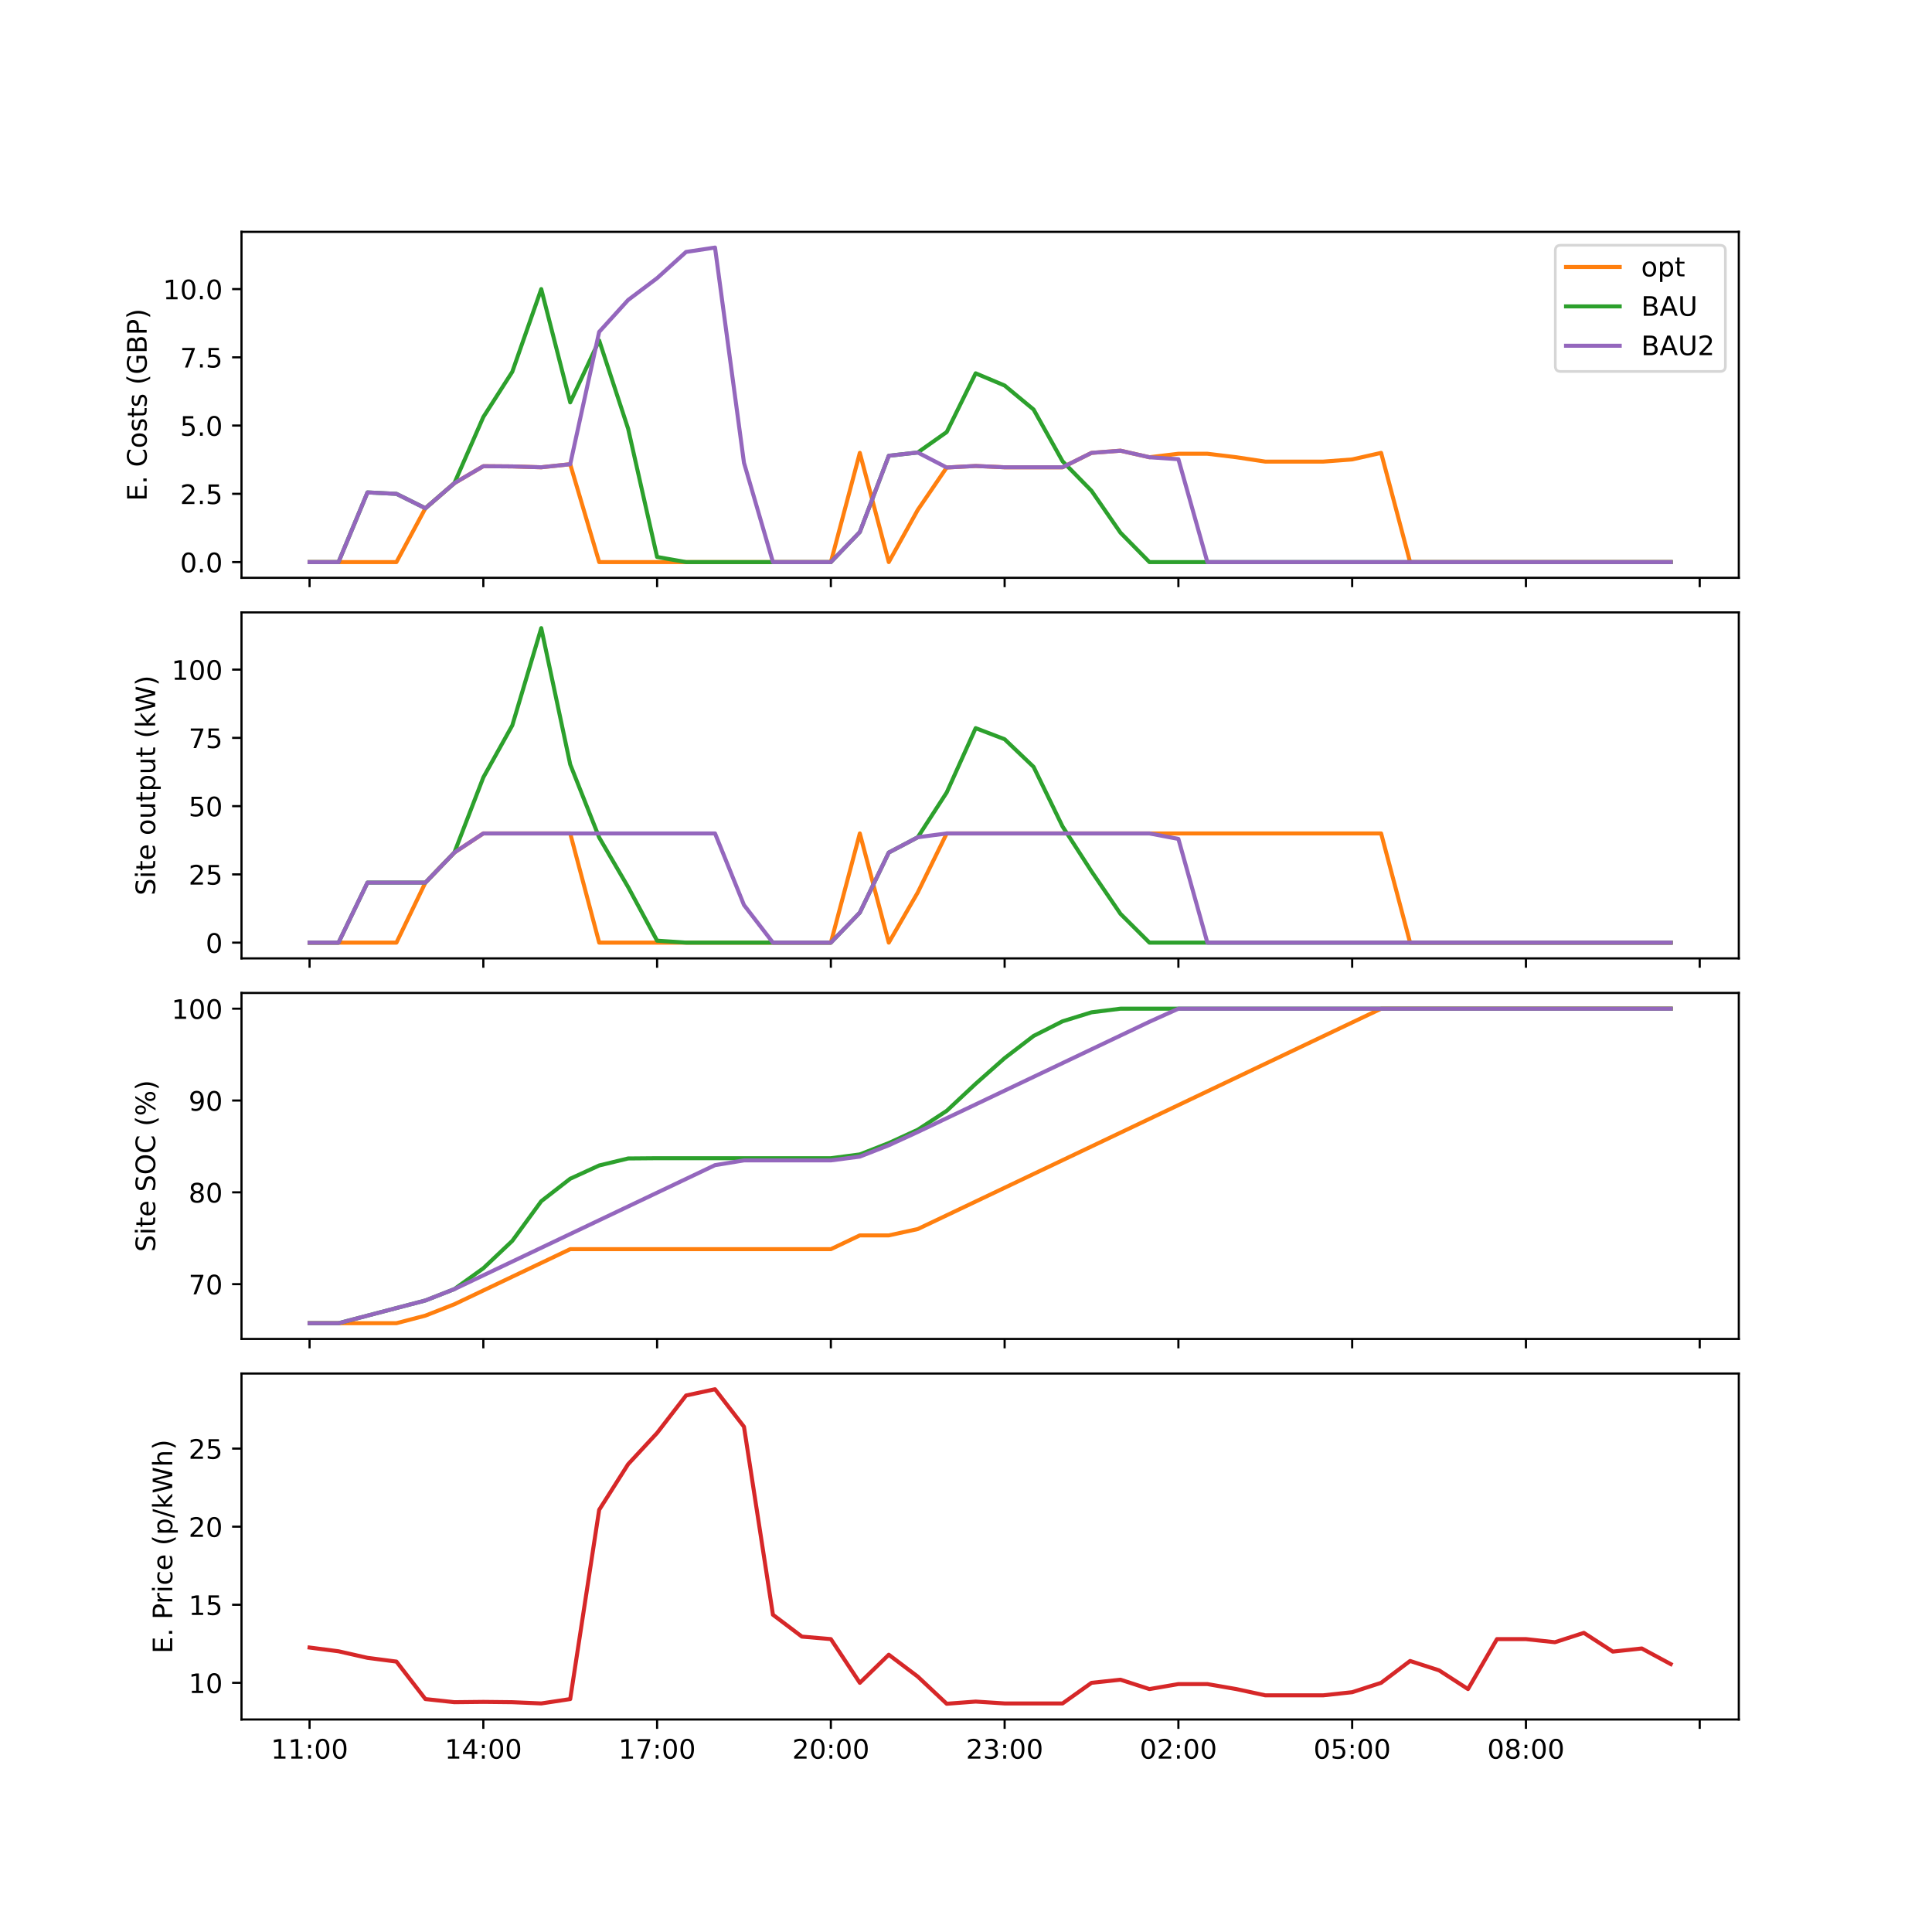 <?xml version="1.0" encoding="utf-8" standalone="no"?>
<!DOCTYPE svg PUBLIC "-//W3C//DTD SVG 1.1//EN"
  "http://www.w3.org/Graphics/SVG/1.1/DTD/svg11.dtd">
<!-- Created with matplotlib (https://matplotlib.org/) -->
<svg height="720pt" version="1.1" viewBox="0 0 720 720" width="720pt" xmlns="http://www.w3.org/2000/svg" xmlns:xlink="http://www.w3.org/1999/xlink">
 <defs>
  <style type="text/css">*{stroke-linecap:butt;stroke-linejoin:round;}</style>
 </defs>
 <g id="figure_1">
  <g id="patch_1">
   <path d="M 0 720 
L 720 720 
L 720 0 
L 0 0 
z
" style="fill:#ffffff;"/>
  </g>
  <g id="axes_1">
   <g id="patch_2">
    <path d="M 90 215.33 
L 648 215.33 
L 648 86.4 
L 90 86.4 
z
" style="fill:#ffffff;"/>
   </g>
   <g id="matplotlib.axis_1">
    <g id="xtick_1">
     <g id="line2d_1">
      <defs>
       <path d="M 0 0 
L 0 3.5 
" id="m49d386cead" style="stroke:#000000;stroke-width:0.8;"/>
      </defs>
      <g>
       <use style="stroke:#000000;stroke-width:0.8;" x="115.364" xlink:href="#m49d386cead" y="215.33"/>
      </g>
     </g>
    </g>
    <g id="xtick_2">
     <g id="line2d_2">
      <g>
       <use style="stroke:#000000;stroke-width:0.8;" x="180.122" xlink:href="#m49d386cead" y="215.33"/>
      </g>
     </g>
    </g>
    <g id="xtick_3">
     <g id="line2d_3">
      <g>
       <use style="stroke:#000000;stroke-width:0.8;" x="244.88" xlink:href="#m49d386cead" y="215.33"/>
      </g>
     </g>
    </g>
    <g id="xtick_4">
     <g id="line2d_4">
      <g>
       <use style="stroke:#000000;stroke-width:0.8;" x="309.638" xlink:href="#m49d386cead" y="215.33"/>
      </g>
     </g>
    </g>
    <g id="xtick_5">
     <g id="line2d_5">
      <g>
       <use style="stroke:#000000;stroke-width:0.8;" x="374.397" xlink:href="#m49d386cead" y="215.33"/>
      </g>
     </g>
    </g>
    <g id="xtick_6">
     <g id="line2d_6">
      <g>
       <use style="stroke:#000000;stroke-width:0.8;" x="439.155" xlink:href="#m49d386cead" y="215.33"/>
      </g>
     </g>
    </g>
    <g id="xtick_7">
     <g id="line2d_7">
      <g>
       <use style="stroke:#000000;stroke-width:0.8;" x="503.913" xlink:href="#m49d386cead" y="215.33"/>
      </g>
     </g>
    </g>
    <g id="xtick_8">
     <g id="line2d_8">
      <g>
       <use style="stroke:#000000;stroke-width:0.8;" x="568.671" xlink:href="#m49d386cead" y="215.33"/>
      </g>
     </g>
    </g>
    <g id="xtick_9">
     <g id="line2d_9">
      <g>
       <use style="stroke:#000000;stroke-width:0.8;" x="633.429" xlink:href="#m49d386cead" y="215.33"/>
      </g>
     </g>
    </g>
   </g>
   <g id="matplotlib.axis_2">
    <g id="ytick_1">
     <g id="line2d_10">
      <defs>
       <path d="M 0 0 
L -3.5 0 
" id="me4e4c086fe" style="stroke:#000000;stroke-width:0.8;"/>
      </defs>
      <g>
       <use style="stroke:#000000;stroke-width:0.8;" x="90" xlink:href="#me4e4c086fe" y="209.47"/>
      </g>
     </g>
     <g id="text_1">
      <!-- 0.0 -->
      <g transform="translate(67.097 213.269)scale(0.1 -0.1)">
       <defs>
        <path d="M 31.781 66.406 
Q 24.172 66.406 20.328 58.906 
Q 16.5 51.422 16.5 36.375 
Q 16.5 21.391 20.328 13.891 
Q 24.172 6.391 31.781 6.391 
Q 39.453 6.391 43.281 13.891 
Q 47.125 21.391 47.125 36.375 
Q 47.125 51.422 43.281 58.906 
Q 39.453 66.406 31.781 66.406 
z
M 31.781 74.219 
Q 44.047 74.219 50.516 64.516 
Q 56.984 54.828 56.984 36.375 
Q 56.984 17.969 50.516 8.266 
Q 44.047 -1.422 31.781 -1.422 
Q 19.531 -1.422 13.062 8.266 
Q 6.594 17.969 6.594 36.375 
Q 6.594 54.828 13.062 64.516 
Q 19.531 74.219 31.781 74.219 
z
" id="DejaVuSans-48"/>
        <path d="M 10.688 12.406 
L 21 12.406 
L 21 0 
L 10.688 0 
z
" id="DejaVuSans-46"/>
       </defs>
       <use xlink:href="#DejaVuSans-48"/>
       <use x="63.623" xlink:href="#DejaVuSans-46"/>
       <use x="95.41" xlink:href="#DejaVuSans-48"/>
      </g>
     </g>
    </g>
    <g id="ytick_2">
     <g id="line2d_11">
      <g>
       <use style="stroke:#000000;stroke-width:0.8;" x="90" xlink:href="#me4e4c086fe" y="184.034"/>
      </g>
     </g>
     <g id="text_2">
      <!-- 2.5 -->
      <g transform="translate(67.097 187.833)scale(0.1 -0.1)">
       <defs>
        <path d="M 19.188 8.297 
L 53.609 8.297 
L 53.609 0 
L 7.328 0 
L 7.328 8.297 
Q 12.938 14.109 22.625 23.891 
Q 32.328 33.688 34.812 36.531 
Q 39.547 41.844 41.422 45.531 
Q 43.312 49.219 43.312 52.781 
Q 43.312 58.594 39.234 62.25 
Q 35.156 65.922 28.609 65.922 
Q 23.969 65.922 18.812 64.312 
Q 13.672 62.703 7.812 59.422 
L 7.812 69.391 
Q 13.766 71.781 18.938 73 
Q 24.125 74.219 28.422 74.219 
Q 39.75 74.219 46.484 68.547 
Q 53.219 62.891 53.219 53.422 
Q 53.219 48.922 51.531 44.891 
Q 49.859 40.875 45.406 35.406 
Q 44.188 33.984 37.641 27.219 
Q 31.109 20.453 19.188 8.297 
z
" id="DejaVuSans-50"/>
        <path d="M 10.797 72.906 
L 49.516 72.906 
L 49.516 64.594 
L 19.828 64.594 
L 19.828 46.734 
Q 21.969 47.469 24.109 47.828 
Q 26.266 48.188 28.422 48.188 
Q 40.625 48.188 47.75 41.5 
Q 54.891 34.812 54.891 23.391 
Q 54.891 11.625 47.562 5.094 
Q 40.234 -1.422 26.906 -1.422 
Q 22.312 -1.422 17.547 -0.641 
Q 12.797 0.141 7.719 1.703 
L 7.719 11.625 
Q 12.109 9.234 16.797 8.062 
Q 21.484 6.891 26.703 6.891 
Q 35.156 6.891 40.078 11.328 
Q 45.016 15.766 45.016 23.391 
Q 45.016 31 40.078 35.438 
Q 35.156 39.891 26.703 39.891 
Q 22.75 39.891 18.812 39.016 
Q 14.891 38.141 10.797 36.281 
z
" id="DejaVuSans-53"/>
       </defs>
       <use xlink:href="#DejaVuSans-50"/>
       <use x="63.623" xlink:href="#DejaVuSans-46"/>
       <use x="95.41" xlink:href="#DejaVuSans-53"/>
      </g>
     </g>
    </g>
    <g id="ytick_3">
     <g id="line2d_12">
      <g>
       <use style="stroke:#000000;stroke-width:0.8;" x="90" xlink:href="#me4e4c086fe" y="158.598"/>
      </g>
     </g>
     <g id="text_3">
      <!-- 5.0 -->
      <g transform="translate(67.097 162.397)scale(0.1 -0.1)">
       <use xlink:href="#DejaVuSans-53"/>
       <use x="63.623" xlink:href="#DejaVuSans-46"/>
       <use x="95.41" xlink:href="#DejaVuSans-48"/>
      </g>
     </g>
    </g>
    <g id="ytick_4">
     <g id="line2d_13">
      <g>
       <use style="stroke:#000000;stroke-width:0.8;" x="90" xlink:href="#me4e4c086fe" y="133.162"/>
      </g>
     </g>
     <g id="text_4">
      <!-- 7.5 -->
      <g transform="translate(67.097 136.961)scale(0.1 -0.1)">
       <defs>
        <path d="M 8.203 72.906 
L 55.078 72.906 
L 55.078 68.703 
L 28.609 0 
L 18.312 0 
L 43.219 64.594 
L 8.203 64.594 
z
" id="DejaVuSans-55"/>
       </defs>
       <use xlink:href="#DejaVuSans-55"/>
       <use x="63.623" xlink:href="#DejaVuSans-46"/>
       <use x="95.41" xlink:href="#DejaVuSans-53"/>
      </g>
     </g>
    </g>
    <g id="ytick_5">
     <g id="line2d_14">
      <g>
       <use style="stroke:#000000;stroke-width:0.8;" x="90" xlink:href="#me4e4c086fe" y="107.726"/>
      </g>
     </g>
     <g id="text_5">
      <!-- 10.0 -->
      <g transform="translate(60.734 111.525)scale(0.1 -0.1)">
       <defs>
        <path d="M 12.406 8.297 
L 28.516 8.297 
L 28.516 63.922 
L 10.984 60.406 
L 10.984 69.391 
L 28.422 72.906 
L 38.281 72.906 
L 38.281 8.297 
L 54.391 8.297 
L 54.391 0 
L 12.406 0 
z
" id="DejaVuSans-49"/>
       </defs>
       <use xlink:href="#DejaVuSans-49"/>
       <use x="63.623" xlink:href="#DejaVuSans-48"/>
       <use x="127.246" xlink:href="#DejaVuSans-46"/>
       <use x="159.033" xlink:href="#DejaVuSans-48"/>
      </g>
     </g>
    </g>
    <g id="text_6">
     <!-- E. Costs (GBP) -->
     <g transform="translate(54.655 186.733)rotate(-90)scale(0.1 -0.1)">
      <defs>
       <path d="M 9.812 72.906 
L 55.906 72.906 
L 55.906 64.594 
L 19.672 64.594 
L 19.672 43.016 
L 54.391 43.016 
L 54.391 34.719 
L 19.672 34.719 
L 19.672 8.297 
L 56.781 8.297 
L 56.781 0 
L 9.812 0 
z
" id="DejaVuSans-69"/>
       <path id="DejaVuSans-32"/>
       <path d="M 64.406 67.281 
L 64.406 56.891 
Q 59.422 61.531 53.781 63.812 
Q 48.141 66.109 41.797 66.109 
Q 29.297 66.109 22.656 58.469 
Q 16.016 50.828 16.016 36.375 
Q 16.016 21.969 22.656 14.328 
Q 29.297 6.688 41.797 6.688 
Q 48.141 6.688 53.781 8.984 
Q 59.422 11.281 64.406 15.922 
L 64.406 5.609 
Q 59.234 2.094 53.438 0.328 
Q 47.656 -1.422 41.219 -1.422 
Q 24.656 -1.422 15.125 8.703 
Q 5.609 18.844 5.609 36.375 
Q 5.609 53.953 15.125 64.078 
Q 24.656 74.219 41.219 74.219 
Q 47.75 74.219 53.531 72.484 
Q 59.328 70.75 64.406 67.281 
z
" id="DejaVuSans-67"/>
       <path d="M 30.609 48.391 
Q 23.391 48.391 19.188 42.75 
Q 14.984 37.109 14.984 27.297 
Q 14.984 17.484 19.156 11.844 
Q 23.344 6.203 30.609 6.203 
Q 37.797 6.203 41.984 11.859 
Q 46.188 17.531 46.188 27.297 
Q 46.188 37.016 41.984 42.703 
Q 37.797 48.391 30.609 48.391 
z
M 30.609 56 
Q 42.328 56 49.016 48.375 
Q 55.719 40.766 55.719 27.297 
Q 55.719 13.875 49.016 6.219 
Q 42.328 -1.422 30.609 -1.422 
Q 18.844 -1.422 12.172 6.219 
Q 5.516 13.875 5.516 27.297 
Q 5.516 40.766 12.172 48.375 
Q 18.844 56 30.609 56 
z
" id="DejaVuSans-111"/>
       <path d="M 44.281 53.078 
L 44.281 44.578 
Q 40.484 46.531 36.375 47.5 
Q 32.281 48.484 27.875 48.484 
Q 21.188 48.484 17.844 46.438 
Q 14.5 44.391 14.5 40.281 
Q 14.5 37.156 16.891 35.375 
Q 19.281 33.594 26.516 31.984 
L 29.594 31.297 
Q 39.156 29.25 43.188 25.516 
Q 47.219 21.781 47.219 15.094 
Q 47.219 7.469 41.188 3.016 
Q 35.156 -1.422 24.609 -1.422 
Q 20.219 -1.422 15.453 -0.562 
Q 10.688 0.297 5.422 2 
L 5.422 11.281 
Q 10.406 8.688 15.234 7.391 
Q 20.062 6.109 24.812 6.109 
Q 31.156 6.109 34.562 8.281 
Q 37.984 10.453 37.984 14.406 
Q 37.984 18.062 35.516 20.016 
Q 33.062 21.969 24.703 23.781 
L 21.578 24.516 
Q 13.234 26.266 9.516 29.906 
Q 5.812 33.547 5.812 39.891 
Q 5.812 47.609 11.281 51.797 
Q 16.75 56 26.812 56 
Q 31.781 56 36.172 55.266 
Q 40.578 54.547 44.281 53.078 
z
" id="DejaVuSans-115"/>
       <path d="M 18.312 70.219 
L 18.312 54.688 
L 36.812 54.688 
L 36.812 47.703 
L 18.312 47.703 
L 18.312 18.016 
Q 18.312 11.328 20.141 9.422 
Q 21.969 7.516 27.594 7.516 
L 36.812 7.516 
L 36.812 0 
L 27.594 0 
Q 17.188 0 13.234 3.875 
Q 9.281 7.766 9.281 18.016 
L 9.281 47.703 
L 2.688 47.703 
L 2.688 54.688 
L 9.281 54.688 
L 9.281 70.219 
z
" id="DejaVuSans-116"/>
       <path d="M 31 75.875 
Q 24.469 64.656 21.281 53.656 
Q 18.109 42.672 18.109 31.391 
Q 18.109 20.125 21.312 9.062 
Q 24.516 -2 31 -13.188 
L 23.188 -13.188 
Q 15.875 -1.703 12.234 9.375 
Q 8.594 20.453 8.594 31.391 
Q 8.594 42.281 12.203 53.312 
Q 15.828 64.359 23.188 75.875 
z
" id="DejaVuSans-40"/>
       <path d="M 59.516 10.406 
L 59.516 29.984 
L 43.406 29.984 
L 43.406 38.094 
L 69.281 38.094 
L 69.281 6.781 
Q 63.578 2.734 56.688 0.656 
Q 49.812 -1.422 42 -1.422 
Q 24.906 -1.422 15.25 8.562 
Q 5.609 18.562 5.609 36.375 
Q 5.609 54.25 15.25 64.234 
Q 24.906 74.219 42 74.219 
Q 49.125 74.219 55.547 72.453 
Q 61.969 70.703 67.391 67.281 
L 67.391 56.781 
Q 61.922 61.422 55.766 63.766 
Q 49.609 66.109 42.828 66.109 
Q 29.438 66.109 22.719 58.641 
Q 16.016 51.172 16.016 36.375 
Q 16.016 21.625 22.719 14.156 
Q 29.438 6.688 42.828 6.688 
Q 48.047 6.688 52.141 7.594 
Q 56.25 8.5 59.516 10.406 
z
" id="DejaVuSans-71"/>
       <path d="M 19.672 34.812 
L 19.672 8.109 
L 35.5 8.109 
Q 43.453 8.109 47.281 11.406 
Q 51.125 14.703 51.125 21.484 
Q 51.125 28.328 47.281 31.562 
Q 43.453 34.812 35.5 34.812 
z
M 19.672 64.797 
L 19.672 42.828 
L 34.281 42.828 
Q 41.5 42.828 45.031 45.531 
Q 48.578 48.25 48.578 53.812 
Q 48.578 59.328 45.031 62.062 
Q 41.5 64.797 34.281 64.797 
z
M 9.812 72.906 
L 35.016 72.906 
Q 46.297 72.906 52.391 68.219 
Q 58.5 63.531 58.5 54.891 
Q 58.5 48.188 55.375 44.234 
Q 52.25 40.281 46.188 39.312 
Q 53.469 37.75 57.5 32.781 
Q 61.531 27.828 61.531 20.406 
Q 61.531 10.641 54.891 5.312 
Q 48.25 0 35.984 0 
L 9.812 0 
z
" id="DejaVuSans-66"/>
       <path d="M 19.672 64.797 
L 19.672 37.406 
L 32.078 37.406 
Q 38.969 37.406 42.719 40.969 
Q 46.484 44.531 46.484 51.125 
Q 46.484 57.672 42.719 61.234 
Q 38.969 64.797 32.078 64.797 
z
M 9.812 72.906 
L 32.078 72.906 
Q 44.344 72.906 50.609 67.359 
Q 56.891 61.812 56.891 51.125 
Q 56.891 40.328 50.609 34.812 
Q 44.344 29.297 32.078 29.297 
L 19.672 29.297 
L 19.672 0 
L 9.812 0 
z
" id="DejaVuSans-80"/>
       <path d="M 8.016 75.875 
L 15.828 75.875 
Q 23.141 64.359 26.781 53.312 
Q 30.422 42.281 30.422 31.391 
Q 30.422 20.453 26.781 9.375 
Q 23.141 -1.703 15.828 -13.188 
L 8.016 -13.188 
Q 14.5 -2 17.703 9.062 
Q 20.906 20.125 20.906 31.391 
Q 20.906 42.672 17.703 53.656 
Q 14.5 64.656 8.016 75.875 
z
" id="DejaVuSans-41"/>
      </defs>
      <use xlink:href="#DejaVuSans-69"/>
      <use x="63.184" xlink:href="#DejaVuSans-46"/>
      <use x="94.971" xlink:href="#DejaVuSans-32"/>
      <use x="126.758" xlink:href="#DejaVuSans-67"/>
      <use x="196.582" xlink:href="#DejaVuSans-111"/>
      <use x="257.764" xlink:href="#DejaVuSans-115"/>
      <use x="309.863" xlink:href="#DejaVuSans-116"/>
      <use x="349.072" xlink:href="#DejaVuSans-115"/>
      <use x="401.172" xlink:href="#DejaVuSans-32"/>
      <use x="432.959" xlink:href="#DejaVuSans-40"/>
      <use x="471.973" xlink:href="#DejaVuSans-71"/>
      <use x="549.463" xlink:href="#DejaVuSans-66"/>
      <use x="618.066" xlink:href="#DejaVuSans-80"/>
      <use x="678.369" xlink:href="#DejaVuSans-41"/>
     </g>
    </g>
   </g>
   <g id="line2d_15">
    <path clip-path="url(#p4acef74118)" d="M 115.364 209.47 
L 126.157 209.47 
L 136.95 209.47 
L 147.743 209.47 
L 158.536 189.414 
L 169.329 180.058 
L 180.122 173.737 
L 190.915 173.819 
L 201.708 174.144 
L 212.501 173.005 
L 223.294 209.47 
L 234.087 209.47 
L 244.88 209.47 
L 255.673 209.47 
L 266.466 209.47 
L 277.259 209.47 
L 288.052 209.47 
L 298.845 209.47 
L 309.638 209.47 
L 320.431 168.772 
L 331.224 209.47 
L 342.017 190.043 
L 352.81 174.226 
L 363.603 173.656 
L 374.397 174.144 
L 385.19 174.144 
L 395.983 174.144 
L 406.776 168.772 
L 417.569 167.958 
L 428.362 170.4 
L 439.155 169.098 
L 449.948 169.098 
L 460.741 170.4 
L 471.534 172.028 
L 482.327 172.028 
L 493.12 172.028 
L 503.913 171.214 
L 514.706 168.772 
L 525.499 209.47 
L 536.292 209.47 
L 547.085 209.47 
L 557.878 209.47 
L 568.671 209.47 
L 579.464 209.47 
L 590.257 209.47 
L 601.05 209.47 
L 611.843 209.47 
L 622.636 209.47 
" style="fill:none;stroke:#ff7f0e;stroke-linecap:square;stroke-width:1.5;"/>
   </g>
   <g id="line2d_16">
    <path clip-path="url(#p4acef74118)" d="M 115.364 209.47 
L 126.157 209.47 
L 136.95 183.505 
L 147.743 184.042 
L 158.536 189.414 
L 169.329 180.058 
L 180.122 155.414 
L 190.915 138.558 
L 201.708 107.735 
L 212.501 149.952 
L 223.294 126.89 
L 234.087 159.769 
L 244.88 207.564 
L 255.673 209.47 
L 266.466 209.47 
L 277.259 209.47 
L 288.052 209.47 
L 298.845 209.47 
L 309.638 209.47 
L 320.431 198.278 
L 331.224 169.851 
L 342.017 168.631 
L 352.81 161.009 
L 363.603 139.123 
L 374.397 143.676 
L 385.19 152.613 
L 395.983 171.899 
L 406.776 182.92 
L 417.569 198.526 
L 428.362 209.47 
L 439.155 209.47 
L 449.948 209.47 
L 460.741 209.47 
L 471.534 209.47 
L 482.327 209.47 
L 493.12 209.47 
L 503.913 209.47 
L 514.706 209.47 
L 525.499 209.47 
L 536.292 209.47 
L 547.085 209.47 
L 557.878 209.47 
L 568.671 209.47 
L 579.464 209.47 
L 590.257 209.47 
L 601.05 209.47 
L 611.843 209.47 
L 622.636 209.47 
" style="fill:none;stroke:#2ca02c;stroke-linecap:square;stroke-width:1.5;"/>
   </g>
   <g id="line2d_17">
    <path clip-path="url(#p4acef74118)" d="M 115.364 209.47 
L 126.157 209.47 
L 136.95 183.505 
L 147.743 184.042 
L 158.536 189.414 
L 169.329 180.058 
L 180.122 173.737 
L 190.915 173.819 
L 201.708 174.144 
L 212.501 173.005 
L 223.294 123.679 
L 234.087 111.795 
L 244.88 103.656 
L 255.673 93.888 
L 266.466 92.26 
L 277.259 172.456 
L 288.052 209.47 
L 298.845 209.47 
L 309.638 209.47 
L 320.431 198.278 
L 331.224 169.851 
L 342.017 168.631 
L 352.81 174.226 
L 363.603 173.656 
L 374.397 174.144 
L 385.19 174.144 
L 395.983 174.144 
L 406.776 168.772 
L 417.569 167.958 
L 428.362 170.4 
L 439.155 171.132 
L 449.948 209.47 
L 460.741 209.47 
L 471.534 209.47 
L 482.327 209.47 
L 493.12 209.47 
L 503.913 209.47 
L 514.706 209.47 
L 525.499 209.47 
L 536.292 209.47 
L 547.085 209.47 
L 557.878 209.47 
L 568.671 209.47 
L 579.464 209.47 
L 590.257 209.47 
L 601.05 209.47 
L 611.843 209.47 
L 622.636 209.47 
" style="fill:none;stroke:#9467bd;stroke-linecap:square;stroke-width:1.5;"/>
   </g>
   <g id="patch_3">
    <path d="M 90 215.33 
L 90 86.4 
" style="fill:none;stroke:#000000;stroke-linecap:square;stroke-linejoin:miter;stroke-width:0.8;"/>
   </g>
   <g id="patch_4">
    <path d="M 648 215.33 
L 648 86.4 
" style="fill:none;stroke:#000000;stroke-linecap:square;stroke-linejoin:miter;stroke-width:0.8;"/>
   </g>
   <g id="patch_5">
    <path d="M 90 215.33 
L 648 215.33 
" style="fill:none;stroke:#000000;stroke-linecap:square;stroke-linejoin:miter;stroke-width:0.8;"/>
   </g>
   <g id="patch_6">
    <path d="M 90 86.4 
L 648 86.4 
" style="fill:none;stroke:#000000;stroke-linecap:square;stroke-linejoin:miter;stroke-width:0.8;"/>
   </g>
   <g id="legend_1">
    <g id="patch_7">
     <path d="M 581.617 138.434 
L 641 138.434 
Q 643 138.434 643 136.434 
L 643 93.4 
Q 643 91.4 641 91.4 
L 581.617 91.4 
Q 579.617 91.4 579.617 93.4 
L 579.617 136.434 
Q 579.617 138.434 581.617 138.434 
z
" style="fill:#ffffff;opacity:0.8;stroke:#cccccc;stroke-linejoin:miter;"/>
    </g>
    <g id="line2d_18">
     <path d="M 583.617 99.498 
L 603.617 99.498 
" style="fill:none;stroke:#ff7f0e;stroke-linecap:square;stroke-width:1.5;"/>
    </g>
    <g id="line2d_19"/>
    <g id="text_7">
     <!-- opt -->
     <g transform="translate(611.617 102.998)scale(0.1 -0.1)">
      <defs>
       <path d="M 18.109 8.203 
L 18.109 -20.797 
L 9.078 -20.797 
L 9.078 54.688 
L 18.109 54.688 
L 18.109 46.391 
Q 20.953 51.266 25.266 53.625 
Q 29.594 56 35.594 56 
Q 45.562 56 51.781 48.094 
Q 58.016 40.188 58.016 27.297 
Q 58.016 14.406 51.781 6.484 
Q 45.562 -1.422 35.594 -1.422 
Q 29.594 -1.422 25.266 0.953 
Q 20.953 3.328 18.109 8.203 
z
M 48.688 27.297 
Q 48.688 37.203 44.609 42.844 
Q 40.531 48.484 33.406 48.484 
Q 26.266 48.484 22.188 42.844 
Q 18.109 37.203 18.109 27.297 
Q 18.109 17.391 22.188 11.75 
Q 26.266 6.109 33.406 6.109 
Q 40.531 6.109 44.609 11.75 
Q 48.688 17.391 48.688 27.297 
z
" id="DejaVuSans-112"/>
      </defs>
      <use xlink:href="#DejaVuSans-111"/>
      <use x="61.182" xlink:href="#DejaVuSans-112"/>
      <use x="124.658" xlink:href="#DejaVuSans-116"/>
     </g>
    </g>
    <g id="line2d_20">
     <path d="M 583.617 114.177 
L 603.617 114.177 
" style="fill:none;stroke:#2ca02c;stroke-linecap:square;stroke-width:1.5;"/>
    </g>
    <g id="line2d_21"/>
    <g id="text_8">
     <!-- BAU -->
     <g transform="translate(611.617 117.677)scale(0.1 -0.1)">
      <defs>
       <path d="M 34.188 63.188 
L 20.797 26.906 
L 47.609 26.906 
z
M 28.609 72.906 
L 39.797 72.906 
L 67.578 0 
L 57.328 0 
L 50.688 18.703 
L 17.828 18.703 
L 11.188 0 
L 0.781 0 
z
" id="DejaVuSans-65"/>
       <path d="M 8.688 72.906 
L 18.609 72.906 
L 18.609 28.609 
Q 18.609 16.891 22.844 11.734 
Q 27.094 6.594 36.625 6.594 
Q 46.094 6.594 50.344 11.734 
Q 54.594 16.891 54.594 28.609 
L 54.594 72.906 
L 64.5 72.906 
L 64.5 27.391 
Q 64.5 13.141 57.438 5.859 
Q 50.391 -1.422 36.625 -1.422 
Q 22.797 -1.422 15.734 5.859 
Q 8.688 13.141 8.688 27.391 
z
" id="DejaVuSans-85"/>
      </defs>
      <use xlink:href="#DejaVuSans-66"/>
      <use x="68.604" xlink:href="#DejaVuSans-65"/>
      <use x="137.012" xlink:href="#DejaVuSans-85"/>
     </g>
    </g>
    <g id="line2d_22">
     <path d="M 583.617 128.855 
L 603.617 128.855 
" style="fill:none;stroke:#9467bd;stroke-linecap:square;stroke-width:1.5;"/>
    </g>
    <g id="line2d_23"/>
    <g id="text_9">
     <!-- BAU2 -->
     <g transform="translate(611.617 132.355)scale(0.1 -0.1)">
      <use xlink:href="#DejaVuSans-66"/>
      <use x="68.604" xlink:href="#DejaVuSans-65"/>
      <use x="137.012" xlink:href="#DejaVuSans-85"/>
      <use x="210.205" xlink:href="#DejaVuSans-50"/>
     </g>
    </g>
   </g>
  </g>
  <g id="axes_2">
   <g id="patch_8">
    <path d="M 90 357.153 
L 648 357.153 
L 648 228.223 
L 90 228.223 
z
" style="fill:#ffffff;"/>
   </g>
   <g id="matplotlib.axis_3">
    <g id="xtick_10">
     <g id="line2d_24">
      <g>
       <use style="stroke:#000000;stroke-width:0.8;" x="115.364" xlink:href="#m49d386cead" y="357.153"/>
      </g>
     </g>
    </g>
    <g id="xtick_11">
     <g id="line2d_25">
      <g>
       <use style="stroke:#000000;stroke-width:0.8;" x="180.122" xlink:href="#m49d386cead" y="357.153"/>
      </g>
     </g>
    </g>
    <g id="xtick_12">
     <g id="line2d_26">
      <g>
       <use style="stroke:#000000;stroke-width:0.8;" x="244.88" xlink:href="#m49d386cead" y="357.153"/>
      </g>
     </g>
    </g>
    <g id="xtick_13">
     <g id="line2d_27">
      <g>
       <use style="stroke:#000000;stroke-width:0.8;" x="309.638" xlink:href="#m49d386cead" y="357.153"/>
      </g>
     </g>
    </g>
    <g id="xtick_14">
     <g id="line2d_28">
      <g>
       <use style="stroke:#000000;stroke-width:0.8;" x="374.397" xlink:href="#m49d386cead" y="357.153"/>
      </g>
     </g>
    </g>
    <g id="xtick_15">
     <g id="line2d_29">
      <g>
       <use style="stroke:#000000;stroke-width:0.8;" x="439.155" xlink:href="#m49d386cead" y="357.153"/>
      </g>
     </g>
    </g>
    <g id="xtick_16">
     <g id="line2d_30">
      <g>
       <use style="stroke:#000000;stroke-width:0.8;" x="503.913" xlink:href="#m49d386cead" y="357.153"/>
      </g>
     </g>
    </g>
    <g id="xtick_17">
     <g id="line2d_31">
      <g>
       <use style="stroke:#000000;stroke-width:0.8;" x="568.671" xlink:href="#m49d386cead" y="357.153"/>
      </g>
     </g>
    </g>
    <g id="xtick_18">
     <g id="line2d_32">
      <g>
       <use style="stroke:#000000;stroke-width:0.8;" x="633.429" xlink:href="#m49d386cead" y="357.153"/>
      </g>
     </g>
    </g>
   </g>
   <g id="matplotlib.axis_4">
    <g id="ytick_6">
     <g id="line2d_33">
      <g>
       <use style="stroke:#000000;stroke-width:0.8;" x="90" xlink:href="#me4e4c086fe" y="351.293"/>
      </g>
     </g>
     <g id="text_10">
      <!-- 0 -->
      <g transform="translate(76.638 355.092)scale(0.1 -0.1)">
       <use xlink:href="#DejaVuSans-48"/>
      </g>
     </g>
    </g>
    <g id="ytick_7">
     <g id="line2d_34">
      <g>
       <use style="stroke:#000000;stroke-width:0.8;" x="90" xlink:href="#me4e4c086fe" y="325.856"/>
      </g>
     </g>
     <g id="text_11">
      <!-- 25 -->
      <g transform="translate(70.275 329.655)scale(0.1 -0.1)">
       <use xlink:href="#DejaVuSans-50"/>
       <use x="63.623" xlink:href="#DejaVuSans-53"/>
      </g>
     </g>
    </g>
    <g id="ytick_8">
     <g id="line2d_35">
      <g>
       <use style="stroke:#000000;stroke-width:0.8;" x="90" xlink:href="#me4e4c086fe" y="300.419"/>
      </g>
     </g>
     <g id="text_12">
      <!-- 50 -->
      <g transform="translate(70.275 304.218)scale(0.1 -0.1)">
       <use xlink:href="#DejaVuSans-53"/>
       <use x="63.623" xlink:href="#DejaVuSans-48"/>
      </g>
     </g>
    </g>
    <g id="ytick_9">
     <g id="line2d_36">
      <g>
       <use style="stroke:#000000;stroke-width:0.8;" x="90" xlink:href="#me4e4c086fe" y="274.982"/>
      </g>
     </g>
     <g id="text_13">
      <!-- 75 -->
      <g transform="translate(70.275 278.782)scale(0.1 -0.1)">
       <use xlink:href="#DejaVuSans-55"/>
       <use x="63.623" xlink:href="#DejaVuSans-53"/>
      </g>
     </g>
    </g>
    <g id="ytick_10">
     <g id="line2d_37">
      <g>
       <use style="stroke:#000000;stroke-width:0.8;" x="90" xlink:href="#me4e4c086fe" y="249.546"/>
      </g>
     </g>
     <g id="text_14">
      <!-- 100 -->
      <g transform="translate(63.913 253.345)scale(0.1 -0.1)">
       <use xlink:href="#DejaVuSans-49"/>
       <use x="63.623" xlink:href="#DejaVuSans-48"/>
       <use x="127.246" xlink:href="#DejaVuSans-48"/>
      </g>
     </g>
    </g>
    <g id="text_15">
     <!-- Site output (kW) -->
     <g transform="translate(57.833 333.699)rotate(-90)scale(0.1 -0.1)">
      <defs>
       <path d="M 53.516 70.516 
L 53.516 60.891 
Q 47.906 63.578 42.922 64.891 
Q 37.938 66.219 33.297 66.219 
Q 25.25 66.219 20.875 63.094 
Q 16.5 59.969 16.5 54.203 
Q 16.5 49.359 19.406 46.891 
Q 22.312 44.438 30.422 42.922 
L 36.375 41.703 
Q 47.406 39.594 52.656 34.297 
Q 57.906 29 57.906 20.125 
Q 57.906 9.516 50.797 4.047 
Q 43.703 -1.422 29.984 -1.422 
Q 24.812 -1.422 18.969 -0.25 
Q 13.141 0.922 6.891 3.219 
L 6.891 13.375 
Q 12.891 10.016 18.656 8.297 
Q 24.422 6.594 29.984 6.594 
Q 38.422 6.594 43.016 9.906 
Q 47.609 13.234 47.609 19.391 
Q 47.609 24.75 44.312 27.781 
Q 41.016 30.812 33.5 32.328 
L 27.484 33.5 
Q 16.453 35.688 11.516 40.375 
Q 6.594 45.062 6.594 53.422 
Q 6.594 63.094 13.406 68.656 
Q 20.219 74.219 32.172 74.219 
Q 37.312 74.219 42.625 73.281 
Q 47.953 72.359 53.516 70.516 
z
" id="DejaVuSans-83"/>
       <path d="M 9.422 54.688 
L 18.406 54.688 
L 18.406 0 
L 9.422 0 
z
M 9.422 75.984 
L 18.406 75.984 
L 18.406 64.594 
L 9.422 64.594 
z
" id="DejaVuSans-105"/>
       <path d="M 56.203 29.594 
L 56.203 25.203 
L 14.891 25.203 
Q 15.484 15.922 20.484 11.062 
Q 25.484 6.203 34.422 6.203 
Q 39.594 6.203 44.453 7.469 
Q 49.312 8.734 54.109 11.281 
L 54.109 2.781 
Q 49.266 0.734 44.188 -0.344 
Q 39.109 -1.422 33.891 -1.422 
Q 20.797 -1.422 13.156 6.188 
Q 5.516 13.812 5.516 26.812 
Q 5.516 40.234 12.766 48.109 
Q 20.016 56 32.328 56 
Q 43.359 56 49.781 48.891 
Q 56.203 41.797 56.203 29.594 
z
M 47.219 32.234 
Q 47.125 39.594 43.094 43.984 
Q 39.062 48.391 32.422 48.391 
Q 24.906 48.391 20.391 44.141 
Q 15.875 39.891 15.188 32.172 
z
" id="DejaVuSans-101"/>
       <path d="M 8.5 21.578 
L 8.5 54.688 
L 17.484 54.688 
L 17.484 21.922 
Q 17.484 14.156 20.5 10.266 
Q 23.531 6.391 29.594 6.391 
Q 36.859 6.391 41.078 11.031 
Q 45.312 15.672 45.312 23.688 
L 45.312 54.688 
L 54.297 54.688 
L 54.297 0 
L 45.312 0 
L 45.312 8.406 
Q 42.047 3.422 37.719 1 
Q 33.406 -1.422 27.688 -1.422 
Q 18.266 -1.422 13.375 4.438 
Q 8.5 10.297 8.5 21.578 
z
M 31.109 56 
z
" id="DejaVuSans-117"/>
       <path d="M 9.078 75.984 
L 18.109 75.984 
L 18.109 31.109 
L 44.922 54.688 
L 56.391 54.688 
L 27.391 29.109 
L 57.625 0 
L 45.906 0 
L 18.109 26.703 
L 18.109 0 
L 9.078 0 
z
" id="DejaVuSans-107"/>
       <path d="M 3.328 72.906 
L 13.281 72.906 
L 28.609 11.281 
L 43.891 72.906 
L 54.984 72.906 
L 70.312 11.281 
L 85.594 72.906 
L 95.609 72.906 
L 77.297 0 
L 64.891 0 
L 49.516 63.281 
L 33.984 0 
L 21.578 0 
z
" id="DejaVuSans-87"/>
      </defs>
      <use xlink:href="#DejaVuSans-83"/>
      <use x="63.477" xlink:href="#DejaVuSans-105"/>
      <use x="91.26" xlink:href="#DejaVuSans-116"/>
      <use x="130.469" xlink:href="#DejaVuSans-101"/>
      <use x="191.992" xlink:href="#DejaVuSans-32"/>
      <use x="223.779" xlink:href="#DejaVuSans-111"/>
      <use x="284.961" xlink:href="#DejaVuSans-117"/>
      <use x="348.34" xlink:href="#DejaVuSans-116"/>
      <use x="387.549" xlink:href="#DejaVuSans-112"/>
      <use x="451.025" xlink:href="#DejaVuSans-117"/>
      <use x="514.404" xlink:href="#DejaVuSans-116"/>
      <use x="553.613" xlink:href="#DejaVuSans-32"/>
      <use x="585.4" xlink:href="#DejaVuSans-40"/>
      <use x="624.414" xlink:href="#DejaVuSans-107"/>
      <use x="682.324" xlink:href="#DejaVuSans-87"/>
      <use x="781.201" xlink:href="#DejaVuSans-41"/>
     </g>
    </g>
   </g>
   <g id="line2d_38">
    <path clip-path="url(#pd00e1578ae)" d="M 115.364 351.293 
L 126.157 351.293 
L 136.95 351.293 
L 147.743 351.293 
L 158.536 328.909 
L 169.329 317.716 
L 180.122 310.594 
L 190.915 310.594 
L 201.708 310.594 
L 212.501 310.594 
L 223.294 351.293 
L 234.087 351.293 
L 244.88 351.293 
L 255.673 351.293 
L 266.466 351.293 
L 277.259 351.293 
L 288.052 351.293 
L 298.845 351.293 
L 309.638 351.293 
L 320.431 310.594 
L 331.224 351.293 
L 342.017 332.612 
L 352.81 310.594 
L 363.603 310.594 
L 374.397 310.594 
L 385.19 310.594 
L 395.983 310.594 
L 406.776 310.594 
L 417.569 310.594 
L 428.362 310.594 
L 439.155 310.594 
L 449.948 310.594 
L 460.741 310.594 
L 471.534 310.594 
L 482.327 310.594 
L 493.12 310.594 
L 503.913 310.594 
L 514.706 310.594 
L 525.499 351.293 
L 536.292 351.293 
L 547.085 351.293 
L 557.878 351.293 
L 568.671 351.293 
L 579.464 351.293 
L 590.257 351.293 
L 601.05 351.293 
L 611.843 351.293 
L 622.636 351.293 
" style="fill:none;stroke:#ff7f0e;stroke-linecap:square;stroke-width:1.5;"/>
   </g>
   <g id="line2d_39">
    <path clip-path="url(#pd00e1578ae)" d="M 115.364 351.293 
L 126.157 351.293 
L 136.95 328.909 
L 147.743 328.909 
L 158.536 328.909 
L 169.329 317.716 
L 180.122 289.724 
L 190.915 270.341 
L 201.708 234.084 
L 212.501 284.865 
L 223.294 312.117 
L 234.087 330.584 
L 244.88 350.56 
L 255.673 351.293 
L 266.466 351.293 
L 277.259 351.293 
L 288.052 351.293 
L 298.845 351.293 
L 309.638 351.293 
L 320.431 340.101 
L 331.224 317.716 
L 342.017 312.023 
L 352.81 295.332 
L 363.603 271.351 
L 374.397 275.492 
L 385.19 285.788 
L 395.983 308.007 
L 406.776 324.742 
L 417.569 340.564 
L 428.362 351.293 
L 439.155 351.293 
L 449.948 351.293 
L 460.741 351.293 
L 471.534 351.293 
L 482.327 351.293 
L 493.12 351.293 
L 503.913 351.293 
L 514.706 351.293 
L 525.499 351.293 
L 536.292 351.293 
L 547.085 351.293 
L 557.878 351.293 
L 568.671 351.293 
L 579.464 351.293 
L 590.257 351.293 
L 601.05 351.293 
L 611.843 351.293 
L 622.636 351.293 
" style="fill:none;stroke:#2ca02c;stroke-linecap:square;stroke-width:1.5;"/>
   </g>
   <g id="line2d_40">
    <path clip-path="url(#pd00e1578ae)" d="M 115.364 351.293 
L 126.157 351.293 
L 136.95 328.909 
L 147.743 328.909 
L 158.536 328.909 
L 169.329 317.716 
L 180.122 310.594 
L 190.915 310.594 
L 201.708 310.594 
L 212.501 310.594 
L 223.294 310.594 
L 234.087 310.594 
L 244.88 310.594 
L 255.673 310.594 
L 266.466 310.594 
L 277.259 337.272 
L 288.052 351.293 
L 298.845 351.293 
L 309.638 351.293 
L 320.431 340.101 
L 331.224 317.716 
L 342.017 312.023 
L 352.81 310.594 
L 363.603 310.594 
L 374.397 310.594 
L 385.19 310.594 
L 395.983 310.594 
L 406.776 310.594 
L 417.569 310.594 
L 428.362 310.594 
L 439.155 312.645 
L 449.948 351.293 
L 460.741 351.293 
L 471.534 351.293 
L 482.327 351.293 
L 493.12 351.293 
L 503.913 351.293 
L 514.706 351.293 
L 525.499 351.293 
L 536.292 351.293 
L 547.085 351.293 
L 557.878 351.293 
L 568.671 351.293 
L 579.464 351.293 
L 590.257 351.293 
L 601.05 351.293 
L 611.843 351.293 
L 622.636 351.293 
" style="fill:none;stroke:#9467bd;stroke-linecap:square;stroke-width:1.5;"/>
   </g>
   <g id="patch_9">
    <path d="M 90 357.153 
L 90 228.223 
" style="fill:none;stroke:#000000;stroke-linecap:square;stroke-linejoin:miter;stroke-width:0.8;"/>
   </g>
   <g id="patch_10">
    <path d="M 648 357.153 
L 648 228.223 
" style="fill:none;stroke:#000000;stroke-linecap:square;stroke-linejoin:miter;stroke-width:0.8;"/>
   </g>
   <g id="patch_11">
    <path d="M 90 357.153 
L 648 357.153 
" style="fill:none;stroke:#000000;stroke-linecap:square;stroke-linejoin:miter;stroke-width:0.8;"/>
   </g>
   <g id="patch_12">
    <path d="M 90 228.223 
L 648 228.223 
" style="fill:none;stroke:#000000;stroke-linecap:square;stroke-linejoin:miter;stroke-width:0.8;"/>
   </g>
  </g>
  <g id="axes_3">
   <g id="patch_13">
    <path d="M 90 498.977 
L 648 498.977 
L 648 370.047 
L 90 370.047 
z
" style="fill:#ffffff;"/>
   </g>
   <g id="matplotlib.axis_5">
    <g id="xtick_19">
     <g id="line2d_41">
      <g>
       <use style="stroke:#000000;stroke-width:0.8;" x="115.364" xlink:href="#m49d386cead" y="498.977"/>
      </g>
     </g>
    </g>
    <g id="xtick_20">
     <g id="line2d_42">
      <g>
       <use style="stroke:#000000;stroke-width:0.8;" x="180.122" xlink:href="#m49d386cead" y="498.977"/>
      </g>
     </g>
    </g>
    <g id="xtick_21">
     <g id="line2d_43">
      <g>
       <use style="stroke:#000000;stroke-width:0.8;" x="244.88" xlink:href="#m49d386cead" y="498.977"/>
      </g>
     </g>
    </g>
    <g id="xtick_22">
     <g id="line2d_44">
      <g>
       <use style="stroke:#000000;stroke-width:0.8;" x="309.638" xlink:href="#m49d386cead" y="498.977"/>
      </g>
     </g>
    </g>
    <g id="xtick_23">
     <g id="line2d_45">
      <g>
       <use style="stroke:#000000;stroke-width:0.8;" x="374.397" xlink:href="#m49d386cead" y="498.977"/>
      </g>
     </g>
    </g>
    <g id="xtick_24">
     <g id="line2d_46">
      <g>
       <use style="stroke:#000000;stroke-width:0.8;" x="439.155" xlink:href="#m49d386cead" y="498.977"/>
      </g>
     </g>
    </g>
    <g id="xtick_25">
     <g id="line2d_47">
      <g>
       <use style="stroke:#000000;stroke-width:0.8;" x="503.913" xlink:href="#m49d386cead" y="498.977"/>
      </g>
     </g>
    </g>
    <g id="xtick_26">
     <g id="line2d_48">
      <g>
       <use style="stroke:#000000;stroke-width:0.8;" x="568.671" xlink:href="#m49d386cead" y="498.977"/>
      </g>
     </g>
    </g>
    <g id="xtick_27">
     <g id="line2d_49">
      <g>
       <use style="stroke:#000000;stroke-width:0.8;" x="633.429" xlink:href="#m49d386cead" y="498.977"/>
      </g>
     </g>
    </g>
   </g>
   <g id="matplotlib.axis_6">
    <g id="ytick_11">
     <g id="line2d_50">
      <g>
       <use style="stroke:#000000;stroke-width:0.8;" x="90" xlink:href="#me4e4c086fe" y="478.569"/>
      </g>
     </g>
     <g id="text_16">
      <!-- 70 -->
      <g transform="translate(70.275 482.368)scale(0.1 -0.1)">
       <use xlink:href="#DejaVuSans-55"/>
       <use x="63.623" xlink:href="#DejaVuSans-48"/>
      </g>
     </g>
    </g>
    <g id="ytick_12">
     <g id="line2d_51">
      <g>
       <use style="stroke:#000000;stroke-width:0.8;" x="90" xlink:href="#me4e4c086fe" y="444.348"/>
      </g>
     </g>
     <g id="text_17">
      <!-- 80 -->
      <g transform="translate(70.275 448.148)scale(0.1 -0.1)">
       <defs>
        <path d="M 31.781 34.625 
Q 24.75 34.625 20.719 30.859 
Q 16.703 27.094 16.703 20.516 
Q 16.703 13.922 20.719 10.156 
Q 24.75 6.391 31.781 6.391 
Q 38.812 6.391 42.859 10.172 
Q 46.922 13.969 46.922 20.516 
Q 46.922 27.094 42.891 30.859 
Q 38.875 34.625 31.781 34.625 
z
M 21.922 38.812 
Q 15.578 40.375 12.031 44.719 
Q 8.5 49.078 8.5 55.328 
Q 8.5 64.062 14.719 69.141 
Q 20.953 74.219 31.781 74.219 
Q 42.672 74.219 48.875 69.141 
Q 55.078 64.062 55.078 55.328 
Q 55.078 49.078 51.531 44.719 
Q 48 40.375 41.703 38.812 
Q 48.828 37.156 52.797 32.312 
Q 56.781 27.484 56.781 20.516 
Q 56.781 9.906 50.312 4.234 
Q 43.844 -1.422 31.781 -1.422 
Q 19.734 -1.422 13.25 4.234 
Q 6.781 9.906 6.781 20.516 
Q 6.781 27.484 10.781 32.312 
Q 14.797 37.156 21.922 38.812 
z
M 18.312 54.391 
Q 18.312 48.734 21.844 45.562 
Q 25.391 42.391 31.781 42.391 
Q 38.141 42.391 41.719 45.562 
Q 45.312 48.734 45.312 54.391 
Q 45.312 60.062 41.719 63.234 
Q 38.141 66.406 31.781 66.406 
Q 25.391 66.406 21.844 63.234 
Q 18.312 60.062 18.312 54.391 
z
" id="DejaVuSans-56"/>
       </defs>
       <use xlink:href="#DejaVuSans-56"/>
       <use x="63.623" xlink:href="#DejaVuSans-48"/>
      </g>
     </g>
    </g>
    <g id="ytick_13">
     <g id="line2d_52">
      <g>
       <use style="stroke:#000000;stroke-width:0.8;" x="90" xlink:href="#me4e4c086fe" y="410.128"/>
      </g>
     </g>
     <g id="text_18">
      <!-- 90 -->
      <g transform="translate(70.275 413.927)scale(0.1 -0.1)">
       <defs>
        <path d="M 10.984 1.516 
L 10.984 10.5 
Q 14.703 8.734 18.5 7.812 
Q 22.312 6.891 25.984 6.891 
Q 35.75 6.891 40.891 13.453 
Q 46.047 20.016 46.781 33.406 
Q 43.953 29.203 39.594 26.953 
Q 35.25 24.703 29.984 24.703 
Q 19.047 24.703 12.672 31.312 
Q 6.297 37.938 6.297 49.422 
Q 6.297 60.641 12.938 67.422 
Q 19.578 74.219 30.609 74.219 
Q 43.266 74.219 49.922 64.516 
Q 56.594 54.828 56.594 36.375 
Q 56.594 19.141 48.406 8.859 
Q 40.234 -1.422 26.422 -1.422 
Q 22.703 -1.422 18.891 -0.688 
Q 15.094 0.047 10.984 1.516 
z
M 30.609 32.422 
Q 37.25 32.422 41.125 36.953 
Q 45.016 41.5 45.016 49.422 
Q 45.016 57.281 41.125 61.844 
Q 37.25 66.406 30.609 66.406 
Q 23.969 66.406 20.094 61.844 
Q 16.219 57.281 16.219 49.422 
Q 16.219 41.5 20.094 36.953 
Q 23.969 32.422 30.609 32.422 
z
" id="DejaVuSans-57"/>
       </defs>
       <use xlink:href="#DejaVuSans-57"/>
       <use x="63.623" xlink:href="#DejaVuSans-48"/>
      </g>
     </g>
    </g>
    <g id="ytick_14">
     <g id="line2d_53">
      <g>
       <use style="stroke:#000000;stroke-width:0.8;" x="90" xlink:href="#me4e4c086fe" y="375.907"/>
      </g>
     </g>
     <g id="text_19">
      <!-- 100 -->
      <g transform="translate(63.913 379.706)scale(0.1 -0.1)">
       <use xlink:href="#DejaVuSans-49"/>
       <use x="63.623" xlink:href="#DejaVuSans-48"/>
       <use x="127.246" xlink:href="#DejaVuSans-48"/>
      </g>
     </g>
    </g>
    <g id="text_20">
     <!-- Site SOC (%) -->
     <g transform="translate(57.833 466.544)rotate(-90)scale(0.1 -0.1)">
      <defs>
       <path d="M 39.406 66.219 
Q 28.656 66.219 22.328 58.203 
Q 16.016 50.203 16.016 36.375 
Q 16.016 22.609 22.328 14.594 
Q 28.656 6.594 39.406 6.594 
Q 50.141 6.594 56.422 14.594 
Q 62.703 22.609 62.703 36.375 
Q 62.703 50.203 56.422 58.203 
Q 50.141 66.219 39.406 66.219 
z
M 39.406 74.219 
Q 54.734 74.219 63.906 63.938 
Q 73.094 53.656 73.094 36.375 
Q 73.094 19.141 63.906 8.859 
Q 54.734 -1.422 39.406 -1.422 
Q 24.031 -1.422 14.812 8.828 
Q 5.609 19.094 5.609 36.375 
Q 5.609 53.656 14.812 63.938 
Q 24.031 74.219 39.406 74.219 
z
" id="DejaVuSans-79"/>
       <path d="M 72.703 32.078 
Q 68.453 32.078 66.031 28.469 
Q 63.625 24.859 63.625 18.406 
Q 63.625 12.062 66.031 8.422 
Q 68.453 4.781 72.703 4.781 
Q 76.859 4.781 79.266 8.422 
Q 81.688 12.062 81.688 18.406 
Q 81.688 24.812 79.266 28.438 
Q 76.859 32.078 72.703 32.078 
z
M 72.703 38.281 
Q 80.422 38.281 84.953 32.906 
Q 89.5 27.547 89.5 18.406 
Q 89.5 9.281 84.938 3.922 
Q 80.375 -1.422 72.703 -1.422 
Q 64.891 -1.422 60.344 3.922 
Q 55.812 9.281 55.812 18.406 
Q 55.812 27.594 60.375 32.938 
Q 64.938 38.281 72.703 38.281 
z
M 22.312 68.016 
Q 18.109 68.016 15.688 64.375 
Q 13.281 60.75 13.281 54.391 
Q 13.281 47.953 15.672 44.328 
Q 18.062 40.719 22.312 40.719 
Q 26.562 40.719 28.969 44.328 
Q 31.391 47.953 31.391 54.391 
Q 31.391 60.688 28.953 64.344 
Q 26.516 68.016 22.312 68.016 
z
M 66.406 74.219 
L 74.219 74.219 
L 28.609 -1.422 
L 20.797 -1.422 
z
M 22.312 74.219 
Q 30.031 74.219 34.609 68.875 
Q 39.203 63.531 39.203 54.391 
Q 39.203 45.172 34.641 39.844 
Q 30.078 34.516 22.312 34.516 
Q 14.547 34.516 10.031 39.859 
Q 5.516 45.219 5.516 54.391 
Q 5.516 63.484 10.047 68.844 
Q 14.594 74.219 22.312 74.219 
z
" id="DejaVuSans-37"/>
      </defs>
      <use xlink:href="#DejaVuSans-83"/>
      <use x="63.477" xlink:href="#DejaVuSans-105"/>
      <use x="91.26" xlink:href="#DejaVuSans-116"/>
      <use x="130.469" xlink:href="#DejaVuSans-101"/>
      <use x="191.992" xlink:href="#DejaVuSans-32"/>
      <use x="223.779" xlink:href="#DejaVuSans-83"/>
      <use x="287.256" xlink:href="#DejaVuSans-79"/>
      <use x="365.967" xlink:href="#DejaVuSans-67"/>
      <use x="435.791" xlink:href="#DejaVuSans-32"/>
      <use x="467.578" xlink:href="#DejaVuSans-40"/>
      <use x="506.592" xlink:href="#DejaVuSans-37"/>
      <use x="601.611" xlink:href="#DejaVuSans-41"/>
     </g>
    </g>
   </g>
   <g id="line2d_54">
    <path clip-path="url(#pc7e3479cd0)" d="M 115.364 493.116 
L 126.157 493.116 
L 136.95 493.116 
L 147.743 493.116 
L 158.536 490.293 
L 169.329 486.058 
L 180.122 480.925 
L 190.915 475.792 
L 201.708 470.659 
L 212.501 465.526 
L 223.294 465.526 
L 234.087 465.526 
L 244.88 465.526 
L 255.673 465.526 
L 266.466 465.526 
L 277.259 465.526 
L 288.052 465.526 
L 298.845 465.526 
L 309.638 465.526 
L 320.431 460.393 
L 331.224 460.393 
L 342.017 458.037 
L 352.81 452.904 
L 363.603 447.77 
L 374.397 442.637 
L 385.19 437.504 
L 395.983 432.371 
L 406.776 427.238 
L 417.569 422.105 
L 428.362 416.972 
L 439.155 411.839 
L 449.948 406.706 
L 460.741 401.573 
L 471.534 396.439 
L 482.327 391.306 
L 493.12 386.173 
L 503.913 381.04 
L 514.706 375.907 
L 525.499 375.907 
L 536.292 375.907 
L 547.085 375.907 
L 557.878 375.907 
L 568.671 375.907 
L 579.464 375.907 
L 590.257 375.907 
L 601.05 375.907 
L 611.843 375.907 
L 622.636 375.907 
" style="fill:none;stroke:#ff7f0e;stroke-linecap:square;stroke-width:1.5;"/>
   </g>
   <g id="line2d_55">
    <path clip-path="url(#pc7e3479cd0)" d="M 115.364 493.116 
L 126.157 493.116 
L 136.95 490.293 
L 147.743 487.47 
L 158.536 484.647 
L 169.329 480.412 
L 180.122 472.647 
L 190.915 462.437 
L 201.708 447.654 
L 212.501 439.276 
L 223.294 434.335 
L 234.087 431.723 
L 244.88 431.63 
L 255.673 431.63 
L 266.466 431.63 
L 277.259 431.63 
L 288.052 431.63 
L 298.845 431.63 
L 309.638 431.63 
L 320.431 430.219 
L 331.224 425.984 
L 342.017 421.031 
L 352.81 413.973 
L 363.603 403.89 
L 374.397 394.33 
L 385.19 386.068 
L 395.983 380.609 
L 406.776 377.26 
L 417.569 375.907 
L 428.362 375.907 
L 439.155 375.907 
L 449.948 375.907 
L 460.741 375.907 
L 471.534 375.907 
L 482.327 375.907 
L 493.12 375.907 
L 503.913 375.907 
L 514.706 375.907 
L 525.499 375.907 
L 536.292 375.907 
L 547.085 375.907 
L 557.878 375.907 
L 568.671 375.907 
L 579.464 375.907 
L 590.257 375.907 
L 601.05 375.907 
L 611.843 375.907 
L 622.636 375.907 
" style="fill:none;stroke:#2ca02c;stroke-linecap:square;stroke-width:1.5;"/>
   </g>
   <g id="line2d_56">
    <path clip-path="url(#pc7e3479cd0)" d="M 115.364 493.116 
L 126.157 493.116 
L 136.95 490.293 
L 147.743 487.47 
L 158.536 484.647 
L 169.329 480.412 
L 180.122 475.279 
L 190.915 470.146 
L 201.708 465.013 
L 212.501 459.879 
L 223.294 454.746 
L 234.087 449.613 
L 244.88 444.48 
L 255.673 439.347 
L 266.466 434.214 
L 277.259 432.446 
L 288.052 432.446 
L 298.845 432.446 
L 309.638 432.446 
L 320.431 431.034 
L 331.224 426.799 
L 342.017 421.846 
L 352.81 416.713 
L 363.603 411.58 
L 374.397 406.447 
L 385.19 401.314 
L 395.983 396.181 
L 406.776 391.048 
L 417.569 385.915 
L 428.362 380.781 
L 439.155 375.907 
L 449.948 375.907 
L 460.741 375.907 
L 471.534 375.907 
L 482.327 375.907 
L 493.12 375.907 
L 503.913 375.907 
L 514.706 375.907 
L 525.499 375.907 
L 536.292 375.907 
L 547.085 375.907 
L 557.878 375.907 
L 568.671 375.907 
L 579.464 375.907 
L 590.257 375.907 
L 601.05 375.907 
L 611.843 375.907 
L 622.636 375.907 
" style="fill:none;stroke:#9467bd;stroke-linecap:square;stroke-width:1.5;"/>
   </g>
   <g id="patch_14">
    <path d="M 90 498.977 
L 90 370.047 
" style="fill:none;stroke:#000000;stroke-linecap:square;stroke-linejoin:miter;stroke-width:0.8;"/>
   </g>
   <g id="patch_15">
    <path d="M 648 498.977 
L 648 370.047 
" style="fill:none;stroke:#000000;stroke-linecap:square;stroke-linejoin:miter;stroke-width:0.8;"/>
   </g>
   <g id="patch_16">
    <path d="M 90 498.977 
L 648 498.977 
" style="fill:none;stroke:#000000;stroke-linecap:square;stroke-linejoin:miter;stroke-width:0.8;"/>
   </g>
   <g id="patch_17">
    <path d="M 90 370.047 
L 648 370.047 
" style="fill:none;stroke:#000000;stroke-linecap:square;stroke-linejoin:miter;stroke-width:0.8;"/>
   </g>
  </g>
  <g id="axes_4">
   <g id="patch_18">
    <path d="M 90 640.8 
L 648 640.8 
L 648 511.87 
L 90 511.87 
z
" style="fill:#ffffff;"/>
   </g>
   <g id="matplotlib.axis_7">
    <g id="xtick_28">
     <g id="line2d_57">
      <g>
       <use style="stroke:#000000;stroke-width:0.8;" x="115.364" xlink:href="#m49d386cead" y="640.8"/>
      </g>
     </g>
     <g id="text_21">
      <!-- 11:00 -->
      <g transform="translate(100.954 655.398)scale(0.1 -0.1)">
       <defs>
        <path d="M 11.719 12.406 
L 22.016 12.406 
L 22.016 0 
L 11.719 0 
z
M 11.719 51.703 
L 22.016 51.703 
L 22.016 39.312 
L 11.719 39.312 
z
" id="DejaVuSans-58"/>
       </defs>
       <use xlink:href="#DejaVuSans-49"/>
       <use x="63.623" xlink:href="#DejaVuSans-49"/>
       <use x="127.246" xlink:href="#DejaVuSans-58"/>
       <use x="160.938" xlink:href="#DejaVuSans-48"/>
       <use x="224.561" xlink:href="#DejaVuSans-48"/>
      </g>
     </g>
    </g>
    <g id="xtick_29">
     <g id="line2d_58">
      <g>
       <use style="stroke:#000000;stroke-width:0.8;" x="180.122" xlink:href="#m49d386cead" y="640.8"/>
      </g>
     </g>
     <g id="text_22">
      <!-- 14:00 -->
      <g transform="translate(165.712 655.398)scale(0.1 -0.1)">
       <defs>
        <path d="M 37.797 64.312 
L 12.891 25.391 
L 37.797 25.391 
z
M 35.203 72.906 
L 47.609 72.906 
L 47.609 25.391 
L 58.016 25.391 
L 58.016 17.188 
L 47.609 17.188 
L 47.609 0 
L 37.797 0 
L 37.797 17.188 
L 4.891 17.188 
L 4.891 26.703 
z
" id="DejaVuSans-52"/>
       </defs>
       <use xlink:href="#DejaVuSans-49"/>
       <use x="63.623" xlink:href="#DejaVuSans-52"/>
       <use x="127.246" xlink:href="#DejaVuSans-58"/>
       <use x="160.938" xlink:href="#DejaVuSans-48"/>
       <use x="224.561" xlink:href="#DejaVuSans-48"/>
      </g>
     </g>
    </g>
    <g id="xtick_30">
     <g id="line2d_59">
      <g>
       <use style="stroke:#000000;stroke-width:0.8;" x="244.88" xlink:href="#m49d386cead" y="640.8"/>
      </g>
     </g>
     <g id="text_23">
      <!-- 17:00 -->
      <g transform="translate(230.471 655.398)scale(0.1 -0.1)">
       <use xlink:href="#DejaVuSans-49"/>
       <use x="63.623" xlink:href="#DejaVuSans-55"/>
       <use x="127.246" xlink:href="#DejaVuSans-58"/>
       <use x="160.938" xlink:href="#DejaVuSans-48"/>
       <use x="224.561" xlink:href="#DejaVuSans-48"/>
      </g>
     </g>
    </g>
    <g id="xtick_31">
     <g id="line2d_60">
      <g>
       <use style="stroke:#000000;stroke-width:0.8;" x="309.638" xlink:href="#m49d386cead" y="640.8"/>
      </g>
     </g>
     <g id="text_24">
      <!-- 20:00 -->
      <g transform="translate(295.229 655.398)scale(0.1 -0.1)">
       <use xlink:href="#DejaVuSans-50"/>
       <use x="63.623" xlink:href="#DejaVuSans-48"/>
       <use x="127.246" xlink:href="#DejaVuSans-58"/>
       <use x="160.938" xlink:href="#DejaVuSans-48"/>
       <use x="224.561" xlink:href="#DejaVuSans-48"/>
      </g>
     </g>
    </g>
    <g id="xtick_32">
     <g id="line2d_61">
      <g>
       <use style="stroke:#000000;stroke-width:0.8;" x="374.397" xlink:href="#m49d386cead" y="640.8"/>
      </g>
     </g>
     <g id="text_25">
      <!-- 23:00 -->
      <g transform="translate(359.987 655.398)scale(0.1 -0.1)">
       <defs>
        <path d="M 40.578 39.312 
Q 47.656 37.797 51.625 33 
Q 55.609 28.219 55.609 21.188 
Q 55.609 10.406 48.188 4.484 
Q 40.766 -1.422 27.094 -1.422 
Q 22.516 -1.422 17.656 -0.516 
Q 12.797 0.391 7.625 2.203 
L 7.625 11.719 
Q 11.719 9.328 16.594 8.109 
Q 21.484 6.891 26.812 6.891 
Q 36.078 6.891 40.938 10.547 
Q 45.797 14.203 45.797 21.188 
Q 45.797 27.641 41.281 31.266 
Q 36.766 34.906 28.719 34.906 
L 20.219 34.906 
L 20.219 43.016 
L 29.109 43.016 
Q 36.375 43.016 40.234 45.922 
Q 44.094 48.828 44.094 54.297 
Q 44.094 59.906 40.109 62.906 
Q 36.141 65.922 28.719 65.922 
Q 24.656 65.922 20.016 65.031 
Q 15.375 64.156 9.812 62.312 
L 9.812 71.094 
Q 15.438 72.656 20.344 73.438 
Q 25.25 74.219 29.594 74.219 
Q 40.828 74.219 47.359 69.109 
Q 53.906 64.016 53.906 55.328 
Q 53.906 49.266 50.438 45.094 
Q 46.969 40.922 40.578 39.312 
z
" id="DejaVuSans-51"/>
       </defs>
       <use xlink:href="#DejaVuSans-50"/>
       <use x="63.623" xlink:href="#DejaVuSans-51"/>
       <use x="127.246" xlink:href="#DejaVuSans-58"/>
       <use x="160.938" xlink:href="#DejaVuSans-48"/>
       <use x="224.561" xlink:href="#DejaVuSans-48"/>
      </g>
     </g>
    </g>
    <g id="xtick_33">
     <g id="line2d_62">
      <g>
       <use style="stroke:#000000;stroke-width:0.8;" x="439.155" xlink:href="#m49d386cead" y="640.8"/>
      </g>
     </g>
     <g id="text_26">
      <!-- 02:00 -->
      <g transform="translate(424.745 655.398)scale(0.1 -0.1)">
       <use xlink:href="#DejaVuSans-48"/>
       <use x="63.623" xlink:href="#DejaVuSans-50"/>
       <use x="127.246" xlink:href="#DejaVuSans-58"/>
       <use x="160.938" xlink:href="#DejaVuSans-48"/>
       <use x="224.561" xlink:href="#DejaVuSans-48"/>
      </g>
     </g>
    </g>
    <g id="xtick_34">
     <g id="line2d_63">
      <g>
       <use style="stroke:#000000;stroke-width:0.8;" x="503.913" xlink:href="#m49d386cead" y="640.8"/>
      </g>
     </g>
     <g id="text_27">
      <!-- 05:00 -->
      <g transform="translate(489.504 655.398)scale(0.1 -0.1)">
       <use xlink:href="#DejaVuSans-48"/>
       <use x="63.623" xlink:href="#DejaVuSans-53"/>
       <use x="127.246" xlink:href="#DejaVuSans-58"/>
       <use x="160.938" xlink:href="#DejaVuSans-48"/>
       <use x="224.561" xlink:href="#DejaVuSans-48"/>
      </g>
     </g>
    </g>
    <g id="xtick_35">
     <g id="line2d_64">
      <g>
       <use style="stroke:#000000;stroke-width:0.8;" x="568.671" xlink:href="#m49d386cead" y="640.8"/>
      </g>
     </g>
     <g id="text_28">
      <!-- 08:00 -->
      <g transform="translate(554.262 655.398)scale(0.1 -0.1)">
       <use xlink:href="#DejaVuSans-48"/>
       <use x="63.623" xlink:href="#DejaVuSans-56"/>
       <use x="127.246" xlink:href="#DejaVuSans-58"/>
       <use x="160.938" xlink:href="#DejaVuSans-48"/>
       <use x="224.561" xlink:href="#DejaVuSans-48"/>
      </g>
     </g>
    </g>
    <g id="xtick_36">
     <g id="line2d_65">
      <g>
       <use style="stroke:#000000;stroke-width:0.8;" x="633.429" xlink:href="#m49d386cead" y="640.8"/>
      </g>
     </g>
    </g>
   </g>
   <g id="matplotlib.axis_8">
    <g id="ytick_15">
     <g id="line2d_66">
      <g>
       <use style="stroke:#000000;stroke-width:0.8;" x="90" xlink:href="#me4e4c086fe" y="627.141"/>
      </g>
     </g>
     <g id="text_29">
      <!-- 10 -->
      <g transform="translate(70.275 630.94)scale(0.1 -0.1)">
       <use xlink:href="#DejaVuSans-49"/>
       <use x="63.623" xlink:href="#DejaVuSans-48"/>
      </g>
     </g>
    </g>
    <g id="ytick_16">
     <g id="line2d_67">
      <g>
       <use style="stroke:#000000;stroke-width:0.8;" x="90" xlink:href="#me4e4c086fe" y="598.042"/>
      </g>
     </g>
     <g id="text_30">
      <!-- 15 -->
      <g transform="translate(70.275 601.842)scale(0.1 -0.1)">
       <use xlink:href="#DejaVuSans-49"/>
       <use x="63.623" xlink:href="#DejaVuSans-53"/>
      </g>
     </g>
    </g>
    <g id="ytick_17">
     <g id="line2d_68">
      <g>
       <use style="stroke:#000000;stroke-width:0.8;" x="90" xlink:href="#me4e4c086fe" y="568.944"/>
      </g>
     </g>
     <g id="text_31">
      <!-- 20 -->
      <g transform="translate(70.275 572.743)scale(0.1 -0.1)">
       <use xlink:href="#DejaVuSans-50"/>
       <use x="63.623" xlink:href="#DejaVuSans-48"/>
      </g>
     </g>
    </g>
    <g id="ytick_18">
     <g id="line2d_69">
      <g>
       <use style="stroke:#000000;stroke-width:0.8;" x="90" xlink:href="#me4e4c086fe" y="539.845"/>
      </g>
     </g>
     <g id="text_32">
      <!-- 25 -->
      <g transform="translate(70.275 543.644)scale(0.1 -0.1)">
       <use xlink:href="#DejaVuSans-50"/>
       <use x="63.623" xlink:href="#DejaVuSans-53"/>
      </g>
     </g>
    </g>
    <g id="text_33">
     <!-- E. Price (p/kWh) -->
     <g transform="translate(64.195 616.227)rotate(-90)scale(0.1 -0.1)">
      <defs>
       <path d="M 41.109 46.297 
Q 39.594 47.172 37.812 47.578 
Q 36.031 48 33.891 48 
Q 26.266 48 22.188 43.047 
Q 18.109 38.094 18.109 28.812 
L 18.109 0 
L 9.078 0 
L 9.078 54.688 
L 18.109 54.688 
L 18.109 46.188 
Q 20.953 51.172 25.484 53.578 
Q 30.031 56 36.531 56 
Q 37.453 56 38.578 55.875 
Q 39.703 55.766 41.062 55.516 
z
" id="DejaVuSans-114"/>
       <path d="M 48.781 52.594 
L 48.781 44.188 
Q 44.969 46.297 41.141 47.344 
Q 37.312 48.391 33.406 48.391 
Q 24.656 48.391 19.812 42.844 
Q 14.984 37.312 14.984 27.297 
Q 14.984 17.281 19.812 11.734 
Q 24.656 6.203 33.406 6.203 
Q 37.312 6.203 41.141 7.25 
Q 44.969 8.297 48.781 10.406 
L 48.781 2.094 
Q 45.016 0.344 40.984 -0.531 
Q 36.969 -1.422 32.422 -1.422 
Q 20.062 -1.422 12.781 6.344 
Q 5.516 14.109 5.516 27.297 
Q 5.516 40.672 12.859 48.328 
Q 20.219 56 33.016 56 
Q 37.156 56 41.109 55.141 
Q 45.062 54.297 48.781 52.594 
z
" id="DejaVuSans-99"/>
       <path d="M 25.391 72.906 
L 33.688 72.906 
L 8.297 -9.281 
L 0 -9.281 
z
" id="DejaVuSans-47"/>
       <path d="M 54.891 33.016 
L 54.891 0 
L 45.906 0 
L 45.906 32.719 
Q 45.906 40.484 42.875 44.328 
Q 39.844 48.188 33.797 48.188 
Q 26.516 48.188 22.312 43.547 
Q 18.109 38.922 18.109 30.906 
L 18.109 0 
L 9.078 0 
L 9.078 75.984 
L 18.109 75.984 
L 18.109 46.188 
Q 21.344 51.125 25.703 53.562 
Q 30.078 56 35.797 56 
Q 45.219 56 50.047 50.172 
Q 54.891 44.344 54.891 33.016 
z
" id="DejaVuSans-104"/>
      </defs>
      <use xlink:href="#DejaVuSans-69"/>
      <use x="63.184" xlink:href="#DejaVuSans-46"/>
      <use x="94.971" xlink:href="#DejaVuSans-32"/>
      <use x="126.758" xlink:href="#DejaVuSans-80"/>
      <use x="185.311" xlink:href="#DejaVuSans-114"/>
      <use x="226.424" xlink:href="#DejaVuSans-105"/>
      <use x="254.207" xlink:href="#DejaVuSans-99"/>
      <use x="309.188" xlink:href="#DejaVuSans-101"/>
      <use x="370.711" xlink:href="#DejaVuSans-32"/>
      <use x="402.498" xlink:href="#DejaVuSans-40"/>
      <use x="441.512" xlink:href="#DejaVuSans-112"/>
      <use x="504.988" xlink:href="#DejaVuSans-47"/>
      <use x="538.68" xlink:href="#DejaVuSans-107"/>
      <use x="596.59" xlink:href="#DejaVuSans-87"/>
      <use x="695.467" xlink:href="#DejaVuSans-104"/>
      <use x="758.846" xlink:href="#DejaVuSans-41"/>
     </g>
    </g>
   </g>
   <g id="line2d_70">
    <path clip-path="url(#pee6576b0eb)" d="M 115.364 613.989 
L 126.157 615.385 
L 136.95 617.83 
L 147.743 619.226 
L 158.536 633.194 
L 169.329 634.358 
L 180.122 634.241 
L 190.915 634.358 
L 201.708 634.823 
L 212.501 633.194 
L 223.294 562.659 
L 234.087 545.665 
L 244.88 534.025 
L 255.673 520.058 
L 266.466 517.73 
L 277.259 531.698 
L 288.052 601.767 
L 298.845 609.915 
L 309.638 610.846 
L 320.431 627.141 
L 331.224 616.666 
L 342.017 624.813 
L 352.81 634.94 
L 363.603 634.125 
L 374.397 634.823 
L 385.19 634.823 
L 395.983 634.823 
L 406.776 627.141 
L 417.569 625.977 
L 428.362 629.469 
L 439.155 627.607 
L 449.948 627.607 
L 460.741 629.469 
L 471.534 631.797 
L 482.327 631.797 
L 493.12 631.797 
L 503.913 630.633 
L 514.706 627.141 
L 525.499 618.993 
L 536.292 622.485 
L 547.085 629.469 
L 557.878 610.846 
L 568.671 610.846 
L 579.464 612.01 
L 590.257 608.518 
L 601.05 615.502 
L 611.843 614.338 
L 622.636 620.157 
" style="fill:none;stroke:#d62728;stroke-linecap:square;stroke-width:1.5;"/>
   </g>
   <g id="patch_19">
    <path d="M 90 640.8 
L 90 511.87 
" style="fill:none;stroke:#000000;stroke-linecap:square;stroke-linejoin:miter;stroke-width:0.8;"/>
   </g>
   <g id="patch_20">
    <path d="M 648 640.8 
L 648 511.87 
" style="fill:none;stroke:#000000;stroke-linecap:square;stroke-linejoin:miter;stroke-width:0.8;"/>
   </g>
   <g id="patch_21">
    <path d="M 90 640.8 
L 648 640.8 
" style="fill:none;stroke:#000000;stroke-linecap:square;stroke-linejoin:miter;stroke-width:0.8;"/>
   </g>
   <g id="patch_22">
    <path d="M 90 511.87 
L 648 511.87 
" style="fill:none;stroke:#000000;stroke-linecap:square;stroke-linejoin:miter;stroke-width:0.8;"/>
   </g>
  </g>
 </g>
 <defs>
  <clipPath id="p4acef74118">
   <rect height="128.93" width="558" x="90" y="86.4"/>
  </clipPath>
  <clipPath id="pd00e1578ae">
   <rect height="128.93" width="558" x="90" y="228.223"/>
  </clipPath>
  <clipPath id="pc7e3479cd0">
   <rect height="128.93" width="558" x="90" y="370.047"/>
  </clipPath>
  <clipPath id="pee6576b0eb">
   <rect height="128.93" width="558" x="90" y="511.87"/>
  </clipPath>
 </defs>
</svg>
